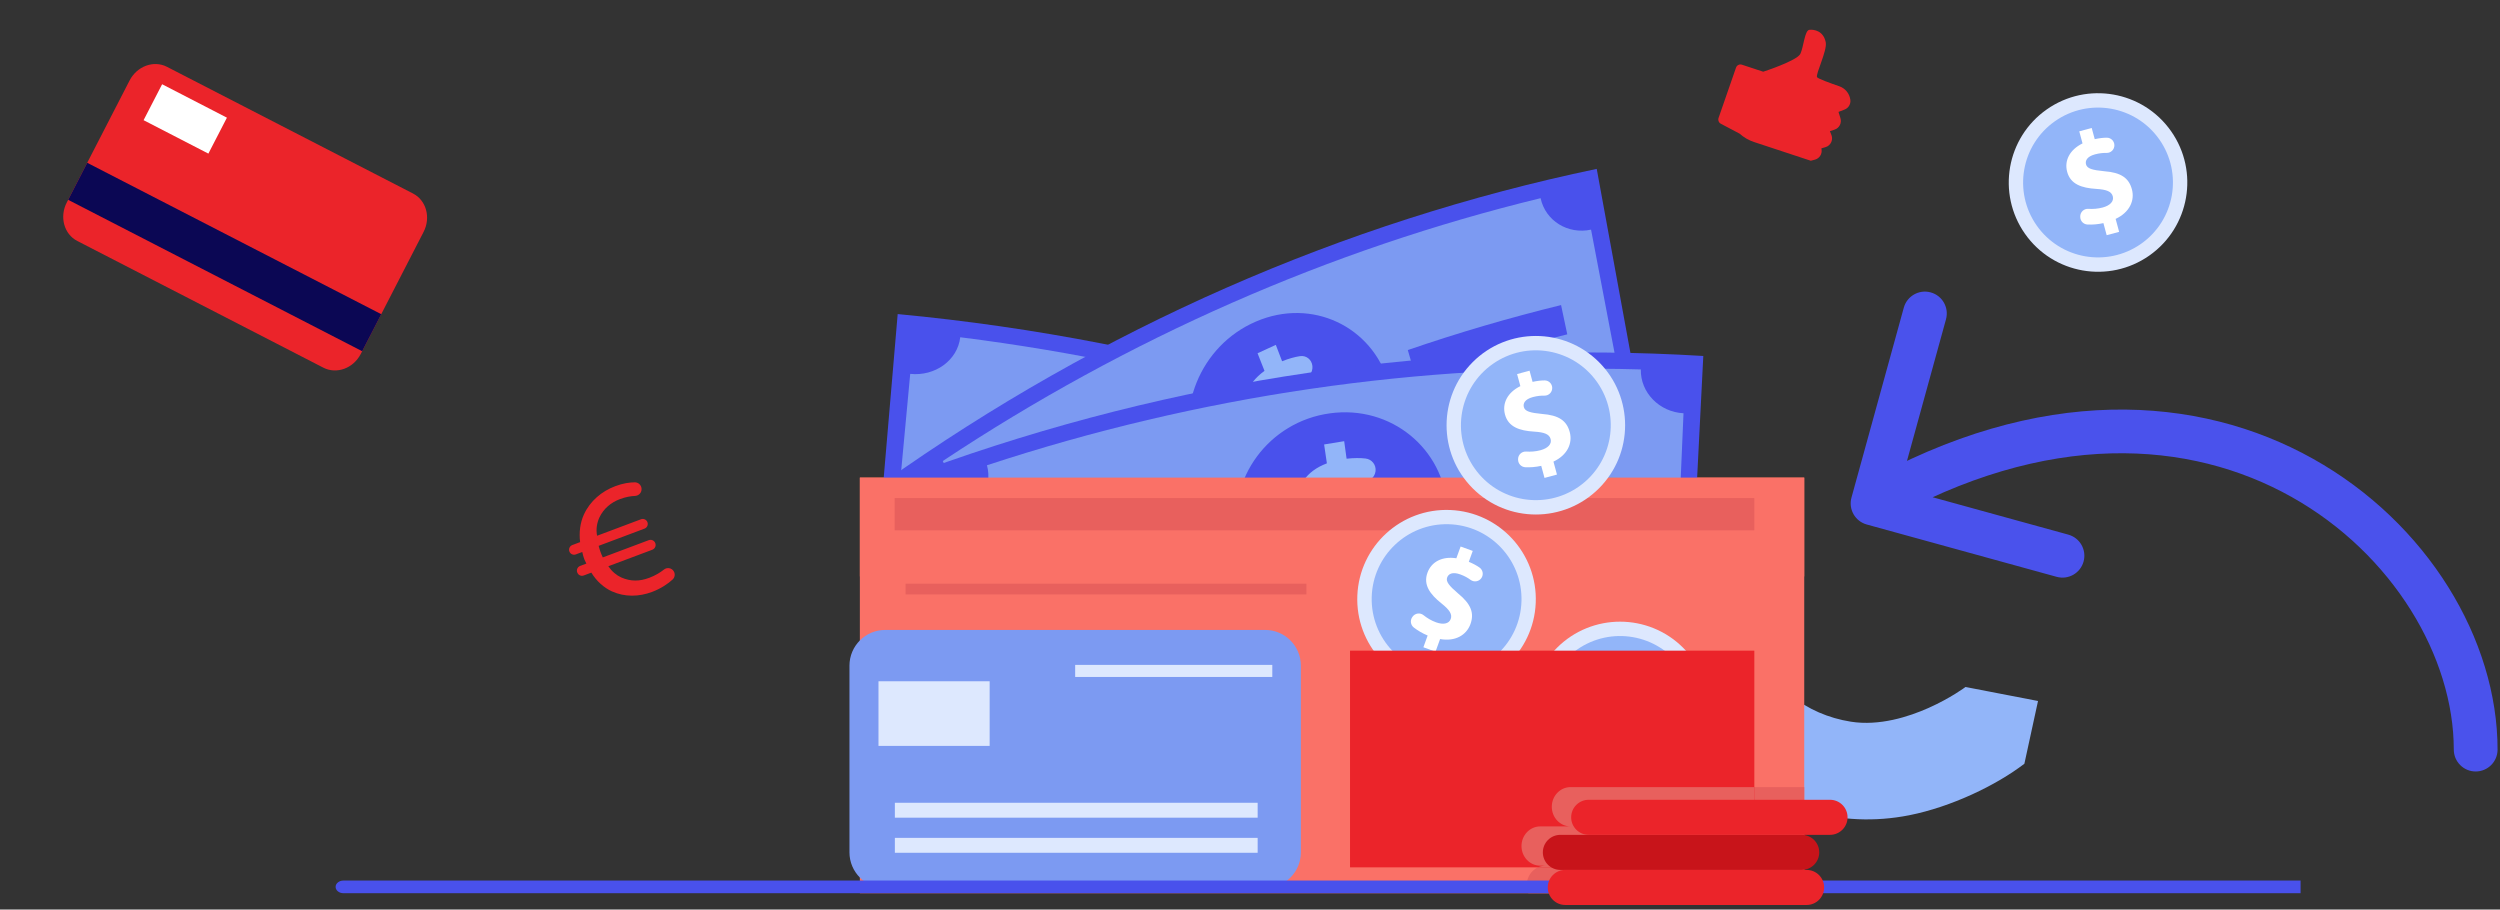 <svg width="514" height="187" viewBox="0 0 514 187" fill="none" xmlns="http://www.w3.org/2000/svg">
<rect x="0" y="0" width="514" height="187" fill="#333333" stroke="none"/>
<g clip-path="url(#clip0_2043_2)">
<path d="M354.898 157.824C350.117 153.827 347.666 150.126 347.222 149.424L364.036 138.803C364.036 138.803 364.013 138.764 363.964 138.692C363.978 138.713 365.377 140.774 368.179 142.995C371.754 145.831 375.908 147.641 380.528 148.378C386.409 149.315 392.476 147.353 396.531 145.543C401.049 143.527 404.08 141.267 404.108 141.244L419.017 144.124L416.214 157.022C410.389 161.491 401.129 165.909 392.547 167.613C378.308 170.439 364.713 166.035 354.898 157.824Z" fill="#92B5F9"/>
<path d="M370.951 98.193H176.787V118.519H370.951V98.193Z" fill="#F47257"/>
<path d="M319.305 170.129C275.52 146.978 227.963 132.729 179.137 128.131C180.947 106.945 182.755 85.759 184.564 64.573C241.018 69.889 296.004 86.365 346.629 113.134C337.522 132.132 328.414 151.13 319.305 170.129Z" fill="#4951EC"/>
<path d="M183.442 116.509C184.676 103.297 185.908 90.084 187.141 76.871C192.272 77.398 196.868 74.086 197.428 69.34C244.492 75.251 290.361 88.995 333.311 110.055C331.4 114.397 333.641 119.756 338.264 122.154C332.673 134.06 327.081 145.968 321.49 157.874C317.236 155.668 312.201 157.492 310.292 161.83C272.577 143.336 232.296 131.268 190.967 126.077C191.524 121.332 188.164 116.993 183.442 116.509Z" fill="#7C9AF2"/>
<path d="M284.478 118.69C280.532 130.055 268.361 135.845 257.072 132.376C245.789 128.878 238.54 117.094 241.078 105.294C243.607 93.514 256.13 86.455 268.826 90.38C281.523 94.293 288.421 107.346 284.478 118.69Z" fill="#50BFA5"/>
<path d="M256.978 128.375C257.294 127.106 257.609 125.837 257.923 124.568C256.223 124.015 254.612 123.237 253.321 122.414C252.245 121.726 251.855 120.334 252.436 119.226C252.459 119.181 252.484 119.137 252.507 119.091C253.146 117.87 254.723 117.478 255.91 118.261C257.121 119.058 258.544 119.77 260.129 120.213C262.435 120.858 264.238 120.441 264.655 118.844C265.049 117.328 263.999 115.981 261.209 114.131C257.176 111.466 254.601 108.687 255.49 104.778C256.292 101.237 259.562 99.12 264.321 99.535C264.632 98.264 264.943 96.995 265.254 95.725C266.654 96.112 268.052 96.507 269.449 96.91C269.151 98.084 268.85 99.257 268.552 100.429C270.077 100.938 271.293 101.507 272.277 102.088C273.484 102.801 273.908 104.285 273.249 105.404C272.567 106.561 271.001 106.894 269.785 106.137C268.873 105.57 267.712 104.994 266.229 104.57C263.497 103.794 262.338 104.681 262.064 105.803C261.739 107.129 263.004 108.362 266.198 110.656C270.694 113.768 272.038 116.584 271.052 120.155C270.068 123.697 266.712 125.92 261.916 125.393C261.564 126.752 261.214 128.111 260.861 129.469C259.57 129.099 258.275 128.733 256.978 128.375Z" fill="#3C8F7C"/>
<path d="M234.392 104.852C223.232 102.278 211.966 100.18 200.618 98.566C200.881 96.529 201.143 94.493 201.406 92.455C212.911 94.09 224.336 96.218 235.652 98.828C235.233 100.837 234.813 102.845 234.392 104.852Z" fill="#50BFA5"/>
<path d="M321.41 135.751C311.024 130.672 300.457 126.049 289.737 121.889C290.416 119.961 291.094 118.033 291.773 116.104C302.643 120.323 313.358 125.011 323.889 130.161C323.062 132.024 322.237 133.888 321.41 135.751Z" fill="#50BFA5"/>
<path d="M339.765 97.412C294.59 106.849 251.572 125.764 212.978 153.157C202.55 135.163 192.123 117.17 181.694 99.176C226.317 67.503 276.055 45.635 328.288 34.722C332.114 55.618 335.938 76.516 339.765 97.412Z" fill="#4951EC"/>
<path d="M209.704 141.182C203.278 129.894 196.85 118.605 190.425 107.316C194.503 104.471 196.059 98.916 193.835 94.786C231.86 69.557 273.349 51.315 316.746 40.745C317.746 45.411 322.377 48.247 327.12 47.214C329.603 60.235 332.088 73.257 334.571 86.279C330.205 87.231 327.502 91.883 328.502 96.545C290.393 105.826 253.959 121.845 220.569 144.001C218.347 139.876 213.457 138.565 209.704 141.182Z" fill="#7C9AF2"/>
<path d="M285.494 78.663C288.892 90.209 283.122 102.551 272.863 106.971C262.594 111.365 250.7 106.607 246.02 95.611C241.348 84.637 246.671 71.062 258.222 66.111C269.767 61.146 282.106 67.137 285.494 78.663Z" fill="#4951EC"/>
<path d="M270.573 103.852C270.101 102.643 269.629 101.435 269.157 100.224C267.595 100.866 265.975 101.272 264.564 101.438C263.389 101.576 262.327 100.717 262.14 99.466C262.133 99.416 262.125 99.365 262.117 99.316C261.91 97.937 262.855 96.624 264.168 96.49C265.504 96.354 266.952 96.016 268.366 95.361C270.426 94.406 271.525 92.929 270.948 91.393C270.396 89.939 268.875 89.536 265.787 89.838C261.33 90.285 257.886 89.712 256.371 86.038C254.998 82.712 256.235 78.95 259.98 76.253C259.505 75.046 259.029 73.837 258.554 72.63C259.803 72.049 261.055 71.473 262.309 70.905C262.74 72.028 263.17 73.151 263.601 74.274C265.01 73.708 266.222 73.388 267.273 73.224C268.558 73.022 269.696 73.933 269.831 75.242C269.969 76.596 268.998 77.856 267.682 78.027C266.694 78.156 265.517 78.436 264.188 79.043C261.74 80.164 261.376 81.608 261.799 82.672C262.295 83.933 263.914 84.108 267.544 83.902C272.589 83.516 275.147 84.898 276.401 88.368C277.64 91.81 276.398 95.71 272.566 98.342C273.061 99.646 273.556 100.949 274.051 102.253C272.888 102.779 271.729 103.311 270.573 103.852Z" fill="#92B5F9"/>
<path d="M240.841 99.514C231.172 104.563 221.691 110.061 212.42 115.993C211.483 114.207 210.545 112.42 209.608 110.635C219.008 104.617 228.624 99.044 238.427 93.924C239.231 95.787 240.036 97.649 240.841 99.514Z" fill="#50BFA5"/>
<path d="M322.23 68.742C311.743 71.308 301.376 74.353 291.153 77.863C290.584 75.898 290.013 73.934 289.444 71.971C299.811 68.412 310.322 65.326 320.956 62.723C321.382 64.729 321.806 66.735 322.23 68.742Z" fill="#4951EC"/>
<path d="M346.973 136.902C299.993 134.055 252.943 140.95 208.302 157.225C202.156 137.045 196.011 116.864 189.865 96.686C241.479 77.868 295.878 69.894 350.199 73.187C349.124 94.426 348.048 115.664 346.973 136.902Z" fill="#4951EC"/>
<path d="M207.844 144.768C204.103 132.139 200.362 119.51 196.621 106.88C201.327 105.208 204.163 100.243 202.921 95.659C246.491 81.327 291.87 74.677 337.352 75.956C337.257 80.737 341.187 84.711 346.13 84.967C345.559 98.229 344.989 111.49 344.416 124.752C339.867 124.517 336.103 128.3 336.009 133.077C296.069 131.953 256.219 137.792 217.958 150.379C216.718 145.798 212.176 143.23 207.844 144.768Z" fill="#7C9AF2"/>
<path d="M297.541 104.365C298.22 116.44 289.626 126.855 278.425 128.412C267.222 129.94 256.539 122.18 254.461 110.297C252.384 98.437 260.825 86.712 273.429 84.981C286.031 83.241 296.866 92.312 297.541 104.365Z" fill="#4951EC"/>
<path d="M276.88 124.783C276.695 123.488 276.509 122.193 276.322 120.897C274.623 121.104 272.922 121.067 271.487 120.853C270.29 120.675 269.437 119.563 269.543 118.301C269.546 118.25 269.551 118.2 269.555 118.149C269.672 116.76 270.914 115.74 272.247 115.96C273.602 116.182 275.115 116.239 276.672 115.979C278.936 115.603 280.371 114.464 280.155 112.824C279.948 111.269 278.533 110.476 275.401 109.951C270.879 109.202 267.599 107.733 266.952 103.778C266.365 100.196 268.466 96.882 272.809 95.265C272.619 93.97 272.429 92.676 272.239 91.381C273.613 91.149 274.988 90.925 276.364 90.707C276.53 91.909 276.695 93.109 276.859 94.311C278.388 94.138 279.664 94.148 280.743 94.268C282.065 94.415 282.981 95.597 282.809 96.9C282.631 98.246 281.374 99.208 280.03 99.026C279.02 98.888 277.789 98.847 276.329 99.082C273.641 99.517 272.945 100.818 273.114 101.961C273.312 103.313 274.876 103.912 278.524 104.676C283.617 105.641 285.828 107.657 286.264 111.347C286.692 115.007 284.55 118.453 280.139 119.982C280.326 121.374 280.514 122.767 280.701 124.16C279.427 124.359 278.153 124.568 276.88 124.783Z" fill="#92B5F9"/>
<path d="M248.419 112.699C237.658 115.021 226.978 117.828 216.407 121.111C215.894 119.134 215.38 117.156 214.867 115.178C225.588 111.849 236.417 109.004 247.328 106.648C247.691 108.666 248.055 110.683 248.419 112.699Z" fill="#50BFA5"/>
<path d="M336.269 104.506C325.277 104.209 314.29 104.405 303.338 105.091C303.23 103.039 303.124 100.987 303.016 98.934C314.122 98.239 325.263 98.04 336.409 98.342C336.363 100.395 336.315 102.451 336.269 104.506Z" fill="#50BFA5"/>
<path d="M370.951 98.193H176.787V183.647H370.951V98.193Z" fill="#FA7167"/>
<path d="M370.951 161.829H322.907C320.777 161.829 319.049 163.637 319.049 165.867C319.049 168.097 320.776 169.907 322.907 169.907H316.677C314.548 169.907 312.819 171.715 312.819 173.945C312.819 176.175 314.546 177.983 316.677 177.983H317.757C315.626 177.983 313.899 179.791 313.899 182.021C313.899 182.599 314.016 183.147 314.224 183.644H370.953V161.829H370.951Z" fill="#E8605D"/>
<path d="M360.692 102.4H183.941V109.036H360.692V102.4Z" fill="#E8605D"/>
<path d="M260.113 182.585H181.995C177.937 182.585 174.648 179.296 174.648 175.239V136.861C174.648 132.803 177.937 129.514 181.995 129.514H260.113C264.17 129.514 267.459 132.803 267.459 136.861V175.239C267.459 179.296 264.17 182.585 260.113 182.585Z" fill="#7C9AF2"/>
<path d="M203.472 140.068H180.616V153.356H203.472V140.068Z" fill="#DDE8FE"/>
<path d="M261.585 136.702H221.055V139.183H261.585V136.702Z" fill="#DDE8FE"/>
<path d="M258.573 165.05H183.983V168.115H258.573V165.05Z" fill="#DDE8FE"/>
<path d="M258.573 172.266H183.983V175.331H258.573V172.266Z" fill="#DDE8FE"/>
<path d="M268.601 120.01H186.187V122.212H268.601V120.01Z" fill="#E8605D"/>
<path d="M328.748 100.407C335.916 93.239 335.916 81.618 328.748 74.45C321.58 67.282 309.959 67.282 302.791 74.45C295.623 81.618 295.623 93.239 302.791 100.407C309.959 107.575 321.58 107.575 328.748 100.407Z" fill="#DDE8FE"/>
<path d="M328.378 78.58C333.265 85.543 331.582 95.148 324.619 100.035C317.656 104.921 308.051 103.239 303.165 96.276C298.278 89.313 299.961 79.708 306.924 74.821C313.887 69.935 323.492 71.617 328.378 78.58Z" fill="#92B5F9"/>
<path d="M317.55 98.261L316.879 95.778C315.744 96.03 314.587 96.117 313.6 96.066C312.777 96.023 312.128 95.348 312.118 94.523L312.116 94.424C312.104 93.516 312.867 92.782 313.774 92.84C314.698 92.9 315.718 92.839 316.739 92.563C318.229 92.16 319.091 91.31 318.809 90.266C318.54 89.272 317.534 88.871 315.424 88.742C312.374 88.558 310.114 87.767 309.428 85.232C308.806 82.933 309.939 80.692 312.586 79.388L311.914 76.907L314.475 76.214L315.097 78.513C316.059 78.299 316.873 78.215 317.575 78.213C318.43 78.209 319.127 78.902 319.137 79.757C319.15 80.643 318.425 81.362 317.541 81.343C316.879 81.329 316.08 81.389 315.157 81.638C313.459 82.097 313.109 82.977 313.307 83.709C313.54 84.572 314.602 84.872 317.05 85.109C320.456 85.365 322.099 86.462 322.734 88.815C323.363 91.14 322.253 93.57 319.39 94.906L320.111 97.571L317.55 98.261Z" fill="white"/>
<path d="M346.063 159.149C353.231 151.981 353.231 140.36 346.063 133.192C338.895 126.024 327.274 126.024 320.106 133.192C312.938 140.36 312.938 151.981 320.106 159.149C327.274 166.317 338.895 166.317 346.063 159.149Z" fill="#DDE8FE"/>
<path d="M345.694 137.322C350.58 144.285 348.898 153.89 341.935 158.777C334.972 163.663 325.367 161.981 320.48 155.018C315.594 148.055 317.276 138.45 324.239 133.563C331.202 128.677 340.807 130.359 345.694 137.322Z" fill="#92B5F9"/>
<path d="M334.866 157.002L334.194 154.521C333.06 154.774 331.902 154.86 330.916 154.809C330.092 154.767 329.444 154.092 329.433 153.266L329.431 153.167C329.419 152.259 330.182 151.526 331.089 151.586C332.013 151.646 333.033 151.584 334.055 151.308C335.544 150.905 336.407 150.055 336.124 149.011C335.855 148.018 334.85 147.616 332.74 147.487C329.689 147.304 327.429 146.512 326.743 143.978C326.121 141.678 327.254 139.438 329.901 138.133L329.23 135.652L331.791 134.959L332.413 137.259C333.374 137.045 334.189 136.96 334.89 136.958C335.746 136.955 336.442 137.647 336.453 138.503C336.463 139.388 335.74 140.107 334.857 140.088C334.194 140.074 333.395 140.134 332.473 140.383C330.775 140.843 330.425 141.723 330.623 142.454C330.856 143.317 331.918 143.619 334.366 143.854C337.771 144.11 339.415 145.208 340.049 147.56C340.678 149.886 339.568 152.316 336.705 153.652L337.426 156.317L334.866 157.002Z" fill="white"/>
<path d="M315.746 123.964C316.17 113.836 308.304 105.281 298.177 104.856C288.049 104.432 279.494 112.298 279.069 122.425C278.645 132.553 286.511 141.108 296.638 141.533C306.766 141.957 315.321 134.091 315.746 123.964Z" fill="#DDE8FE"/>
<path d="M312.817 123.582C313.041 115.078 306.33 108.003 297.826 107.778C289.323 107.554 282.247 114.265 282.023 122.769C281.798 131.272 288.51 138.348 297.013 138.572C305.517 138.797 312.592 132.086 312.817 123.582Z" fill="#92B5F9"/>
<path d="M292.648 133.079L293.524 130.661C292.45 130.216 291.453 129.622 290.675 129.014C290.025 128.507 289.882 127.581 290.347 126.899L290.403 126.818C290.916 126.066 291.96 125.906 292.669 126.475C293.39 127.056 294.261 127.59 295.256 127.95C296.707 128.477 297.902 128.276 298.271 127.259C298.621 126.293 298.029 125.386 296.377 124.068C293.985 122.164 292.589 120.219 293.485 117.752C294.296 115.512 296.511 114.328 299.427 114.781L300.303 112.363L302.797 113.268L301.986 115.507C302.896 115.884 303.612 116.283 304.186 116.684C304.888 117.174 305.061 118.14 304.578 118.847C304.08 119.577 303.074 119.752 302.36 119.227C301.827 118.833 301.137 118.425 300.24 118.1C298.586 117.501 297.794 118.018 297.536 118.731C297.232 119.57 297.928 120.427 299.796 122.026C302.436 124.193 303.15 126.035 302.32 128.325C301.498 130.589 299.195 131.943 296.083 131.389L295.141 133.985L292.648 133.079Z" fill="white"/>
<path d="M360.694 133.775H277.566V178.326H360.694V133.775Z" fill="#EB242A"/>
<path d="M319.049 165.869C319.049 168.099 320.776 169.909 322.907 169.909H316.677C314.548 169.909 312.819 171.716 312.819 173.947C312.819 176.177 314.546 177.985 316.677 177.985H317.757C317.206 177.985 316.681 178.107 316.207 178.326H360.696V161.83H322.909C320.776 161.829 319.049 163.638 319.049 165.869Z" fill="#E8605D"/>
<path d="M370.43 178.854H320.814C318.824 178.854 317.209 177.241 317.209 175.249C317.209 173.259 318.822 171.644 320.814 171.644H370.43C372.42 171.644 374.035 173.257 374.035 175.249C374.033 177.241 372.42 178.854 370.43 178.854Z" fill="#C8141A"/>
<path d="M376.251 171.644H326.636C324.646 171.644 323.031 170.03 323.031 168.039C323.031 166.049 324.644 164.434 326.636 164.434H376.251C378.241 164.434 379.857 166.047 379.857 168.039C379.857 170.03 378.243 171.644 376.251 171.644Z" fill="#EB242A"/>
<path d="M138.517 117.446C138.858 117.998 138.761 118.712 138.284 119.152C137.351 120.014 135.864 121.023 134.055 121.702C131.407 122.695 128.468 122.792 125.819 121.589C124.163 120.838 122.649 119.484 121.581 117.732L120.017 118.319C119.485 118.519 118.893 118.25 118.694 117.718L118.678 117.678C118.478 117.146 118.747 116.554 119.279 116.354L120.562 115.872C120.355 115.446 120.21 115.179 120.12 114.938C119.97 114.537 119.828 114.041 119.713 113.489L118.39 113.986C117.858 114.186 117.266 113.915 117.066 113.385C116.866 112.853 117.135 112.261 117.667 112.061L119.272 111.459C119.021 109.448 119.286 107.472 120.037 105.816C121.314 103.002 123.721 101 126.489 99.961C128.103 99.355 129.43 99.176 130.504 99.166C131.25 99.159 131.87 99.742 131.904 100.488L131.906 100.511C131.943 101.283 131.338 101.931 130.566 101.962C129.686 101.997 128.647 102.172 127.443 102.624C125.678 103.287 124.124 104.512 123.232 106.403C122.73 107.507 122.495 108.831 122.762 110.149L131.789 106.761C132.321 106.562 132.913 106.83 133.113 107.362C133.312 107.894 133.044 108.486 132.512 108.686L123.084 112.224C123.209 112.68 123.334 113.138 123.44 113.417C123.577 113.777 123.711 114.14 123.932 114.604L133.38 111.059C133.922 110.856 134.528 111.13 134.731 111.673C134.935 112.215 134.661 112.821 134.118 113.025L125.072 116.419C125.789 117.478 126.728 118.27 127.721 118.72C129.691 119.583 131.508 119.542 133.514 118.789C134.737 118.33 135.753 117.701 136.527 117.091C137.16 116.594 138.091 116.757 138.517 117.446Z" fill="#EB242A"/>
<path d="M358.13 13.298L362.515 14.744C362.515 14.744 369.467 12.491 370.151 11.075C370.835 9.658 371.029 6.22 372.017 6.127C373.007 6.033 374.919 6.355 375.373 8.707C375.704 10.414 373.203 15.352 373.593 15.877C373.837 16.205 376.334 17.108 378.169 17.739C379.376 18.153 380.245 19.215 380.431 20.496V20.5C380.556 21.366 380.065 22.209 379.256 22.521L377.994 23.009L378.397 24.312C378.697 25.282 378.165 26.323 377.207 26.644L376.232 26.971L376.545 27.765C376.946 28.786 376.38 29.946 375.331 30.251L374.479 30.499L374.514 30.727C374.661 31.676 374.067 32.588 373.146 32.828L372.3 33.051L360.622 29.196C359.528 28.836 358.521 28.251 357.662 27.477L353.784 25.43C353.367 25.211 353.176 24.713 353.332 24.259L356.926 13.906C357.101 13.406 357.637 13.136 358.13 13.298Z" fill="#EB242A"/>
<path d="M15.891 49.543L66.483 75.593C69.206 76.996 72.648 75.733 74.17 72.775L87.09 47.683C88.613 44.725 87.641 41.19 84.919 39.788L34.327 13.738C31.605 12.336 28.163 13.599 26.64 16.557L13.72 41.648C12.196 44.606 13.17 48.141 15.891 49.543Z" fill="#EB242A"/>
<path d="M17.932 33.471L14.012 41.084L74.465 72.211L78.385 64.599L17.932 33.471Z" fill="#0B0754"/>
<path d="M46.654 24.193L33.332 17.32L29.52 24.71L42.842 31.583L46.654 24.193Z" fill="white"/>
<path d="M69 182.343C69 183.062 69.724 183.645 70.618 183.645H474.013C474.907 183.645 475.631 183.062 475.631 182.343C475.631 181.624 474.907 181.041 474.013 181.041H70.618C69.724 181.041 69 181.624 69 182.343Z" fill="#4951EC"/>
<path d="M446.379 26.978C452.202 35.275 450.196 46.721 441.899 52.545C433.602 58.368 422.155 56.362 416.332 48.065C410.509 39.767 412.515 28.321 420.812 22.498C429.109 16.675 440.556 18.68 446.379 26.978Z" fill="#DDE8FE"/>
<path d="M443.961 28.674C448.848 35.637 447.165 45.242 440.202 50.129C433.239 55.015 423.634 53.333 418.748 46.37C413.861 39.407 415.544 29.802 422.507 24.915C429.47 20.029 439.075 21.711 443.961 28.674Z" fill="#92B5F9"/>
<path d="M433.133 48.356L432.462 45.873C431.327 46.126 430.169 46.213 429.181 46.161C428.358 46.119 427.709 45.444 427.699 44.618L427.697 44.52C427.685 43.611 428.448 42.878 429.355 42.938C430.279 42.998 431.299 42.936 432.32 42.66C433.81 42.257 434.672 41.407 434.39 40.363C434.121 39.37 433.115 38.969 431.005 38.84C427.955 38.656 425.695 37.864 425.009 35.33C424.387 33.031 425.52 30.79 428.167 29.485L427.496 27.004L430.056 26.311L430.678 28.611C431.64 28.397 432.454 28.312 433.156 28.31C434.011 28.307 434.708 29 434.718 29.855C434.729 30.74 434.006 31.459 433.122 31.44C432.46 31.426 431.661 31.486 430.738 31.735C429.04 32.195 428.69 33.075 428.888 33.806C429.121 34.669 430.184 34.969 432.631 35.206C436.037 35.462 437.68 36.56 438.316 38.912C438.946 41.238 437.836 43.668 434.973 45.004L435.694 47.669L433.133 48.356Z" fill="white"/>
<path d="M371.437 186.063H321.822C319.832 186.063 318.217 184.449 318.217 182.458C318.217 180.468 319.83 178.853 321.822 178.853H371.437C373.427 178.853 375.043 180.466 375.043 182.458C375.043 184.449 373.429 186.063 371.437 186.063Z" fill="#EB242A"/>
</g>
<path d="M513.5 154.116C513.5 156.601 511.485 158.616 509 158.616C506.515 158.616 504.5 156.601 504.5 154.116H513.5ZM383.804 107.837C381.408 107.177 380.001 104.699 380.662 102.303L391.421 63.259C392.081 60.863 394.559 59.456 396.955 60.116C399.351 60.776 400.758 63.254 400.097 65.65L390.534 100.356L425.24 109.92C427.636 110.58 429.043 113.058 428.383 115.454C427.723 117.85 425.245 119.257 422.849 118.596L383.804 107.837ZM504.5 154.116C504.5 116.186 454.672 69.105 387.222 107.412L382.778 99.586C455.885 58.066 513.5 108.896 513.5 154.116H504.5Z" fill="#4A52EC"/>
<defs>
<clipPath id="clip0_2043_2">
<rect width="473" height="185.897" fill="white" transform="translate(0 0.166)"/>
</clipPath>
</defs>
</svg>
